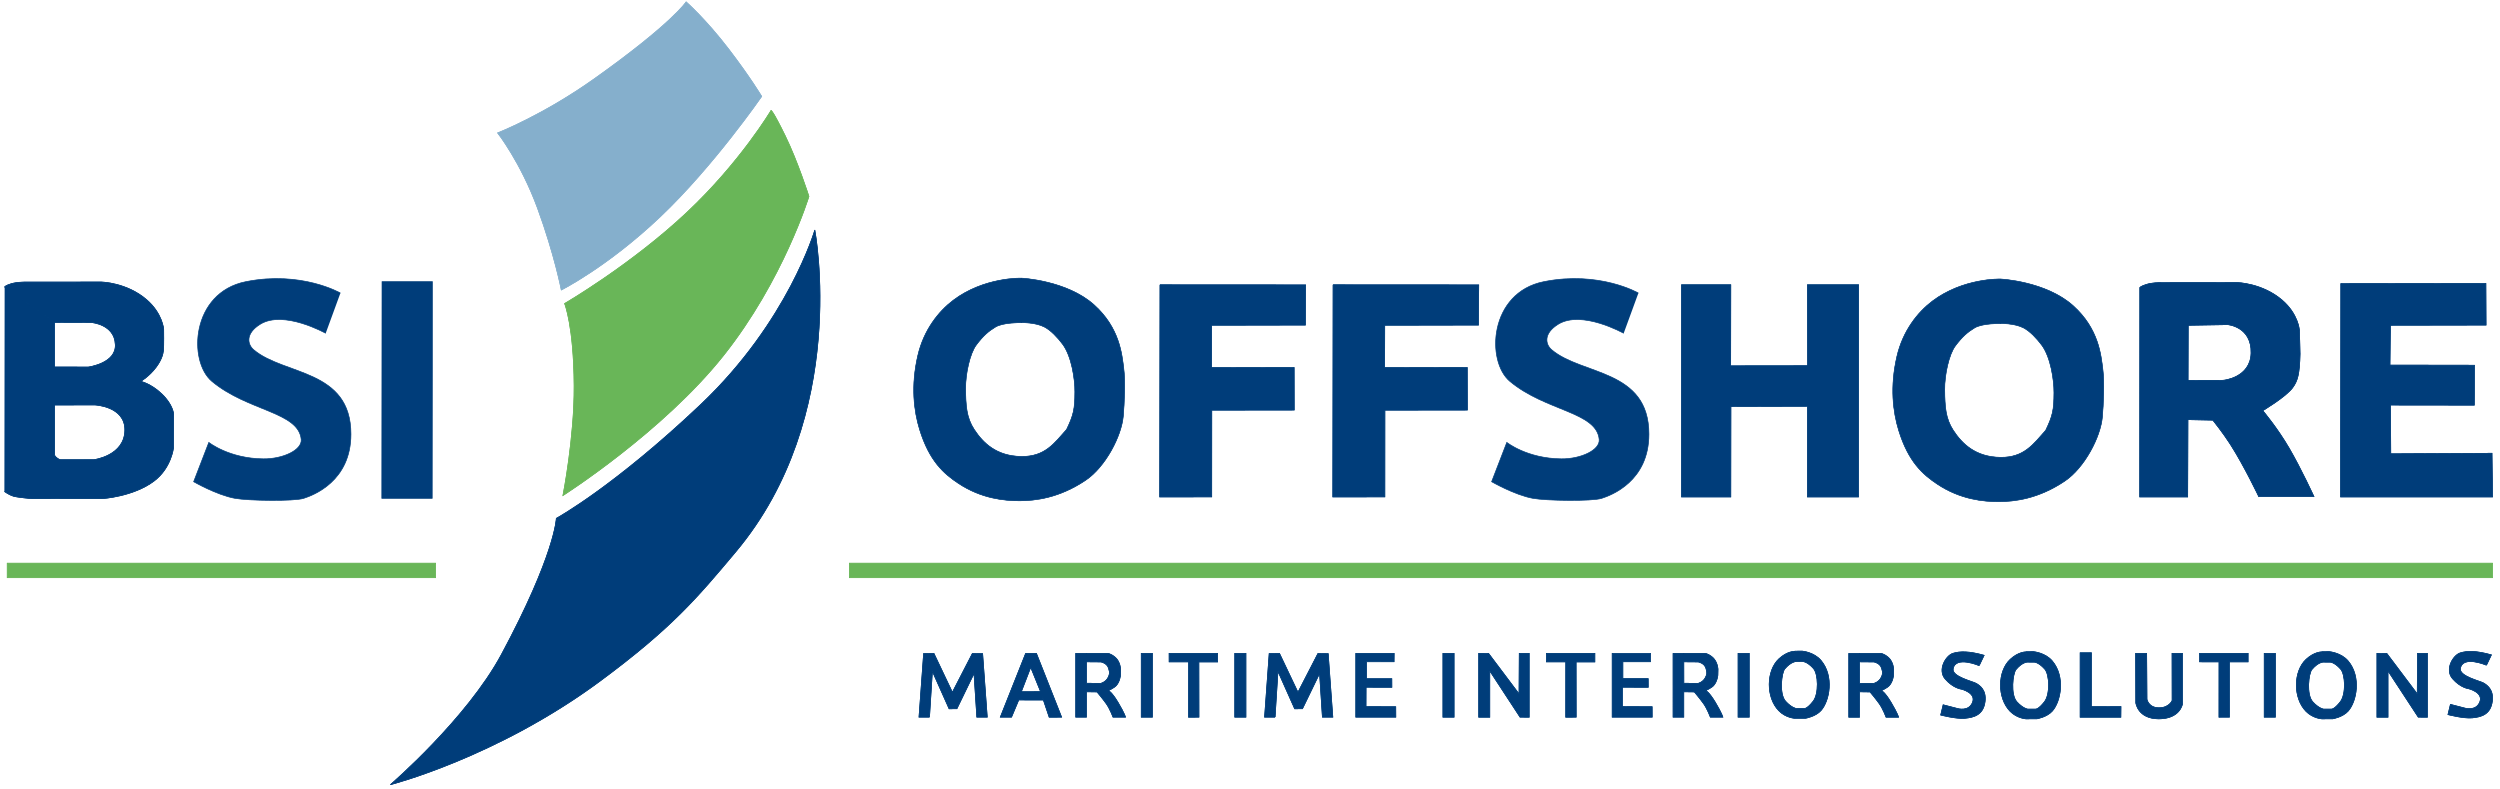 <?xml version="1.0" encoding="UTF-8"?>
<!DOCTYPE svg PUBLIC "-//W3C//DTD SVG 1.1//EN" "http://www.w3.org/Graphics/SVG/1.1/DTD/svg11.dtd">
<svg version="1.1" xmlns="http://www.w3.org/2000/svg" xmlns:xlink="http://www.w3.org/1999/xlink" x="0" y="0" width="3800" height="1200" viewBox="0, 0, 3800, 1200">
 
 
 
<style type="text/css" >
      
      <![CDATA[
    



        text.litentekst tspan{
          fill: #4f9dbc;
          stroke: #4f9dbc;

        }


      text.stortekst tspan{
          fill: #cedede;
          stroke: #cedede;
          fill: #444;
          stroke: #444;
          
        }


        path.midtseil {
        fill: #69b658;
          stroke: #69b658;
        }
        path.toppseil {
          fill: #85afcc;
          stroke: #85afcc;
        }

             path.bunnseil {
          fill: #003d7a;
          stroke: #003d7a;
        }
 


    svg{
      /*background-color:#cedede;
      background-color:#aaa;*/
    }
   
      ]]>
    </style>
 
 
  <g id="vektorer">
    <g>
      <path class="bunnseil"  d="M6.653,746.998 C6.653,746.998 13.679,752.148 20.17,754.145 C26.661,756.143 48.696,757.966 48.696,757.966 L155.831,757.841 C155.831,757.841 202.849,755.011 234.409,730.972 C260.543,711.067 263.76,680.401 263.76,680.401 C263.76,680.401 263.96,629.701 263.96,629.701 C263.96,629.701 263.234,615.306 245.957,598.826 C229.091,582.736 213.874,579.71 213.874,579.71 C213.874,579.71 227.218,571.821 237.445,557.941 C245.21,547.403 247.67,539.442 248.538,532.151 C249.091,527.5 248.819,500.581 248.819,500.581 C248.819,500.581 247.194,476.643 222.818,455.561 C192.566,429.397 154.095,428.643 154.095,428.643 L36.091,428.785 C36.091,428.785 25.52,428.738 16.782,431.369 C8.043,434 7.056,436.161 7.056,436.161 L82.984,490.062 L139.258,490.234 C139.258,490.234 174.021,492.991 175.246,523.312 C177.39,552.256 134.204,557.922 134.204,557.922 L82.768,557.8 L82.731,615.615 L143.9,615.492 C143.9,615.492 190.14,617.162 189.808,653.769 C189.454,692.862 142.823,698.737 142.823,698.737 L91.626,698.759 C91.626,698.759 88.715,697.965 86.518,696.002 C83.157,693.503 83.044,691.688 83.044,691.688 L82.977,490.071 L7.056,436.161" fill="#000000"/>
      <path class="bunnseil"  d="M6.653,746.998 C6.653,746.998 13.679,752.148 20.17,754.145 C26.661,756.143 48.696,757.966 48.696,757.966 L155.831,757.841 C155.831,757.841 202.849,755.011 234.409,730.972 C260.543,711.067 263.76,680.401 263.76,680.401 C263.76,680.401 263.96,629.701 263.96,629.701 C263.96,629.701 263.234,615.306 245.957,598.826 C229.091,582.736 213.874,579.71 213.874,579.71 C213.874,579.71 227.218,571.821 237.445,557.941 C245.21,547.403 247.67,539.442 248.538,532.151 C249.091,527.5 248.819,500.581 248.819,500.581 C248.819,500.581 247.194,476.643 222.818,455.561 C192.566,429.397 154.095,428.643 154.095,428.643 L36.091,428.785 C36.091,428.785 25.52,428.738 16.782,431.369 C8.043,434 7.056,436.161 7.056,436.161 L82.984,490.062 L139.258,490.234 C139.258,490.234 174.021,492.991 175.246,523.312 C177.39,552.256 134.204,557.922 134.204,557.922 L82.768,557.8 L82.731,615.615 L143.9,615.492 C143.9,615.492 190.14,617.162 189.808,653.769 C189.454,692.862 142.823,698.737 142.823,698.737 L91.626,698.759 C91.626,698.759 88.715,697.965 86.518,696.002 C83.157,693.503 83.044,691.688 83.044,691.688 L82.977,490.071 L7.056,436.161" fill-opacity="0" stroke="#000000" stroke-width="1"/>
    </g>
    <g>
      <path class="bunnseil"  d="M517.424,445.432 C517.424,445.432 458.288,411.215 373.635,428.143 C290.548,444.759 285.44,549.104 322.225,579.753 C376.845,625.263 453.898,625.797 457.843,667.949 C459.357,684.135 429.887,697.648 400.62,697.44 C348.195,697.067 317.411,672.44 317.411,672.44 L294.342,732.193 C294.342,732.193 329.097,752.337 357.098,757.466 C377.233,761.153 446.954,762.193 461.679,757.466 C476.404,752.738 533.431,731.332 533.43,659.985 C533.428,560.766 431.695,570.765 385.61,531.637 C376.236,523.678 372.553,507.022 395.569,492.81 C431.26,470.77 495.072,506.581 495.072,506.581" fill="#000000"/>
    </g>
    <path  class="bunnseil"   d="M580.675,428.143 L657.272,428.143 L656.945,757.466 L580.361,757.466 L580.675,428.143 z" fill="#000000"/>
    <g>
      <path class="bunnseil"  d="M1552.431,422.815 C1552.431,422.815 1621.341,426.013 1662.946,463.387 C1702.047,498.512 1705.361,538.939 1708.012,559.483 C1710.663,580.028 1708.963,613.821 1707.349,632.384 C1704.698,662.87 1680.231,709.625 1650.354,729.807 C1610.008,757.06 1573.648,761.043 1550.264,761.133 C1526.879,761.222 1491.803,757.966 1456.726,734.69 C1434.685,720.065 1412.656,700.963 1397.816,652.845 C1389.085,624.536 1384.449,586.408 1395.118,540.421 C1404.128,501.582 1426.569,473.322 1449.082,456.327 C1495.839,421.03 1552.431,422.815 1552.431,422.815 L1552.431,490.399 C1552.431,490.399 1525.07,489.801 1513.121,497.016 C1502.592,503.374 1494.46,510.307 1483.913,524.369 C1474.083,537.476 1467.489,568.752 1467.689,590.694 C1467.924,616.348 1468.968,634.878 1480.852,652.932 C1494.237,673.268 1514.522,693.342 1552.431,693.841 C1588.445,694.315 1602.349,674.002 1621.304,652.678 C1631.604,631.109 1633.784,622.414 1633.88,595.485 C1633.947,576.848 1629.051,541.629 1615.087,522.992 C1607.525,512.9 1597.218,501.956 1587.518,496.96 C1573.612,489.799 1552.431,490.299 1552.431,490.299" fill="#000000"/>
      <path class="bunnseil"  d="M1552.431,422.815 C1552.431,422.815 1621.341,426.013 1662.946,463.387 C1702.047,498.512 1705.361,538.939 1708.012,559.483 C1710.663,580.028 1708.963,613.821 1707.349,632.384 C1704.698,662.87 1680.231,709.625 1650.354,729.807 C1610.008,757.06 1573.648,761.043 1550.264,761.133 C1526.879,761.222 1491.803,757.966 1456.726,734.69 C1434.685,720.065 1412.656,700.963 1397.816,652.845 C1389.085,624.536 1384.449,586.408 1395.118,540.421 C1404.128,501.582 1426.569,473.322 1449.082,456.327 C1495.839,421.03 1552.431,422.815 1552.431,422.815 L1552.431,490.399 C1552.431,490.399 1525.07,489.801 1513.121,497.016 C1502.592,503.374 1494.46,510.307 1483.913,524.369 C1474.083,537.476 1467.489,568.752 1467.689,590.694 C1467.924,616.348 1468.968,634.878 1480.852,652.932 C1494.237,673.268 1514.522,693.342 1552.431,693.841 C1588.445,694.315 1602.349,674.002 1621.304,652.678 C1631.604,631.109 1633.784,622.414 1633.88,595.485 C1633.947,576.848 1629.051,541.629 1615.087,522.992 C1607.525,512.9 1597.218,501.956 1587.518,496.96 C1573.612,489.799 1552.431,490.299 1552.431,490.299" fill-opacity="0" stroke="#CA6161" stroke-width="0.5"/>
    </g>
    <g>
      <path d="M1552.431,422.296" fill="#BDA5A5"/>
      <path d="M1552.431,422.296" fill-opacity="0" stroke="#CA6161" stroke-width="0.5"/>
    </g>
    <g>
      <path  class="bunnseil"  d="M1623.1,646.989" fill="#BDA5A5"/>
      <path  class="bunnseil"  d="M1623.1,646.989" fill-opacity="0" stroke="#CA6161" stroke-width="0.5"/>
    </g>

    <g>
      <path  class="bunnseil"  d="M3040.644,424.152 C3040.644,424.152 3109.553,427.35 3151.158,464.724 C3190.26,499.849 3193.573,540.276 3196.224,560.821 C3198.875,581.366 3197.176,615.158 3195.562,633.722 C3192.911,664.208 3168.444,710.962 3138.566,731.144 C3098.22,758.398 3061.86,762.381 3038.476,762.47 C3015.092,762.56 2980.015,759.303 2944.939,736.027 C2922.898,721.402 2900.868,702.3 2886.028,654.182 C2877.298,625.873 2872.661,587.746 2883.33,541.758 C2892.341,502.92 2914.781,474.659 2937.294,457.664 C2984.052,422.368 3040.644,424.152 3040.644,424.152 L3040.644,491.736 C3040.644,491.736 3013.282,491.138 3001.333,498.354 C2990.804,504.712 2982.672,511.645 2972.126,525.707 C2962.296,538.814 2955.701,570.089 2955.902,592.031 C2956.136,617.685 2957.18,636.215 2969.064,654.27 C2982.45,674.605 3002.735,694.68 3040.644,695.178 C3076.657,695.652 3090.562,675.339 3109.516,654.016 C3119.816,632.447 3121.996,623.751 3122.093,596.822 C3122.159,578.186 3117.264,542.967 3103.299,524.33 C3095.737,514.238 3085.431,503.293 3075.73,498.297 C3061.825,491.136 3040.644,491.637 3040.644,491.637" fill="#000000"/>
      <path  class="bunnseil"  d="M3040.644,424.152 C3040.644,424.152 3109.553,427.35 3151.158,464.724 C3190.26,499.849 3193.573,540.276 3196.224,560.821 C3198.875,581.366 3197.176,615.158 3195.562,633.722 C3192.911,664.208 3168.444,710.962 3138.566,731.144 C3098.22,758.398 3061.86,762.381 3038.476,762.47 C3015.092,762.56 2980.015,759.303 2944.939,736.027 C2922.898,721.402 2900.868,702.3 2886.028,654.182 C2877.298,625.873 2872.661,587.746 2883.33,541.758 C2892.341,502.92 2914.781,474.659 2937.294,457.664 C2984.052,422.368 3040.644,424.152 3040.644,424.152 L3040.644,491.736 C3040.644,491.736 3013.282,491.138 3001.333,498.354 C2990.804,504.712 2982.672,511.645 2972.126,525.707 C2962.296,538.814 2955.701,570.089 2955.902,592.031 C2956.136,617.685 2957.18,636.215 2969.064,654.27 C2982.45,674.605 3002.735,694.68 3040.644,695.178 C3076.657,695.652 3090.562,675.339 3109.516,654.016 C3119.816,632.447 3121.996,623.751 3122.093,596.822 C3122.159,578.186 3117.264,542.967 3103.299,524.33 C3095.737,514.238 3085.431,503.293 3075.73,498.297 C3061.825,491.136 3040.644,491.637 3040.644,491.637" fill-opacity="0" stroke="#000000" stroke-width="0.5"/>
    </g>
    <g>
      <path  class="bunnseil"  d="M2490.357,445.432 C2490.357,445.432 2431.221,411.215 2346.569,428.143 C2263.481,444.759 2258.373,549.104 2295.158,579.753 C2349.778,625.263 2426.832,625.797 2430.776,667.949 C2432.29,684.135 2402.82,697.648 2373.553,697.44 C2321.128,697.067 2290.344,672.44 2290.344,672.44 L2267.275,732.193 C2267.275,732.193 2302.03,752.337 2330.031,757.466 C2350.166,761.153 2419.887,762.193 2434.612,757.466 C2449.337,752.738 2506.364,731.332 2506.363,659.985 C2506.362,560.766 2404.628,570.765 2358.543,531.637 C2349.169,523.678 2345.486,507.022 2368.502,492.81 C2404.193,470.771 2468.005,506.581 2468.005,506.581" fill="#000000"/>
    </g>
    <g>
      <path  class="bunnseil"  d="M1763.203,432.89 L1762.778,755.379 L1841.812,755.251 L1841.881,623.429 L1967.191,623.251 L1967.051,558.597 L1841.523,558.877 L1841.663,494.364 L1984.124,494.084 L1984.544,433.069 L1763.169,432.924" fill="#000000"/>
      <path  class="bunnseil"  d="M1763.203,432.89 L1762.778,755.379 L1841.812,755.251 L1841.881,623.429 L1967.191,623.251 L1967.051,558.597 L1841.523,558.877 L1841.663,494.364 L1984.124,494.084 L1984.544,433.069 L1763.169,432.924" fill-opacity="0" stroke="#000000" stroke-width="1"/>
    </g>
    <g>
      <path  class="bunnseil"  d="M2026.33,432.89 L2025.905,755.379 L2104.939,755.251 L2105.008,623.429 L2230.318,623.251 L2230.178,558.597 L2104.65,558.877 L2104.79,494.364 L2247.251,494.084 L2247.671,433.069 L2026.295,432.924" fill="#000000"/>
      <path  class="bunnseil"  d="M2026.33,432.89 L2025.905,755.379 L2104.939,755.251 L2105.008,623.429 L2230.318,623.251 L2230.178,558.597 L2104.65,558.877 L2104.79,494.364 L2247.251,494.084 L2247.671,433.069 L2026.295,432.924" fill-opacity="0" stroke="#000000" stroke-width="1"/>
    </g>
    <g>
      <path  class="bunnseil"  d="M2555.93,432.89 L2630.785,432.89 L2630.625,556.091 L2747.606,555.93 L2747.285,432.89 L2825.058,432.89 L2824.898,755.379 L2747.285,755.379 L2747.285,617.474 L2630.946,617.795 L2630.785,755.379 L2555.93,755.379 L2555.93,432.89 z" fill="#000000"/>
      <path  class="bunnseil"  d="M2555.93,432.89 L2630.785,432.89 L2630.625,556.091 L2747.606,555.93 L2747.285,432.89 L2825.058,432.89 L2824.898,755.379 L2747.285,755.379 L2747.285,617.474 L2630.946,617.795 L2630.785,755.379 L2555.93,755.379 L2555.93,432.89 z" fill-opacity="0" stroke="#000000" stroke-width="1"/>
    </g>
    <g>
      <path  class="bunnseil"  d="M3517.427,755.379 C3517.427,755.379 3498.041,713.133 3479.666,681.528 C3461.291,649.923 3439.374,624.149 3439.374,624.149 C3439.374,624.149 3474.456,603.327 3484.683,589.447 C3492.448,578.91 3495.34,568.867 3496.075,537.997 C3496.187,533.314 3495.023,501.411 3495.023,501.411 C3495.023,501.411 3493.398,477.473 3469.022,456.391 C3438.77,430.227 3400.299,429.473 3400.299,429.473 L3282.295,429.615 C3282.295,429.615 3271.724,429.568 3262.986,432.199 C3254.247,434.83 3252.553,437.057 3252.553,437.057 L3252.396,755.379 L3325.282,755.379 L3326.073,494.444 L3386.065,493.422 C3386.065,493.422 3422.637,496.235 3421.67,536.623 C3420.766,574.38 3379.624,578.046 3379.624,578.046 L3325.489,578.192 L3324.926,637.831 L3363.523,638.624 C3363.523,638.624 3378.475,657.068 3390.235,675.443 C3411.309,708.371 3433.6,755.379 3433.6,755.379" fill="#000000"/>
      <path  class="bunnseil"  d="M3517.427,755.379 C3517.427,755.379 3498.041,713.133 3479.666,681.528 C3461.291,649.923 3439.374,624.149 3439.374,624.149 C3439.374,624.149 3474.456,603.327 3484.683,589.447 C3492.448,578.91 3495.34,568.867 3496.075,537.997 C3496.187,533.314 3495.023,501.411 3495.023,501.411 C3495.023,501.411 3493.398,477.473 3469.022,456.391 C3438.77,430.227 3400.299,429.473 3400.299,429.473 L3282.295,429.615 C3282.295,429.615 3271.724,429.568 3262.986,432.199 C3254.247,434.83 3252.553,437.057 3252.553,437.057 L3252.396,755.379 L3325.282,755.379 L3326.073,494.444 L3386.065,493.422 C3386.065,493.422 3422.637,496.235 3421.67,536.623 C3420.766,574.38 3379.624,578.046 3379.624,578.046 L3325.489,578.192 L3324.926,637.831 L3363.523,638.624 C3363.523,638.624 3378.475,657.068 3390.235,675.443 C3411.309,708.371 3433.6,755.379 3433.6,755.379" fill-opacity="0" stroke="#000000" stroke-width="1"/>
    </g>
    <g>
      <path  class="bunnseil"  d="M3558.083,431.136 L3778.509,430.815 L3778.803,494.105 L3633.408,494.367 L3632.738,554.951 L3761.173,555.16 L3760.893,615.814 L3633.581,615.639 L3633.97,689.805 L3787.829,688.97 L3788.672,755.379 L3557.714,755.379 L3558.083,431.136 z" fill="#000000"/>
      <path  class="bunnseil"  d="M3558.083,431.136 L3778.509,430.815 L3778.803,494.105 L3633.408,494.367 L3632.738,554.951 L3761.173,555.16 L3760.893,615.814 L3633.581,615.639 L3633.97,689.805 L3787.829,688.97 L3788.672,755.379 L3557.714,755.379 L3558.083,431.136 z" fill-opacity="0" stroke="#000000" stroke-width="1"/>
    </g>
    <g>
      <path  class="toppseil"  d="M756.391,202.031 C756.391,202.031 825.019,175.424 903.224,119.887 C1021.714,35.742 1042.941,2.871 1042.941,2.871 C1042.941,2.871 1073.041,29.347 1108.202,75.408 C1141.261,118.715 1157.761,146.547 1157.761,146.547 C1157.761,146.547 1084.57,252.496 1004.098,329.001 C923.625,405.506 853.17,440.791 853.17,440.791 C853.17,440.791 842.705,386.414 817.085,316.534 C791.465,246.653 756.391,202.031 756.391,202.031 z" fill="#5546AC"/>
      <path  class="toppseil"  d="M756.391,202.031 C756.391,202.031 825.019,175.424 903.224,119.887 C1021.714,35.742 1042.941,2.871 1042.941,2.871 C1042.941,2.871 1073.041,29.347 1108.202,75.408 C1141.261,118.715 1157.761,146.547 1157.761,146.547 C1157.761,146.547 1084.57,252.496 1004.098,329.001 C923.625,405.506 853.17,440.791 853.17,440.791 C853.17,440.791 842.705,386.414 817.085,316.534 C791.465,246.653 756.391,202.031 756.391,202.031 z" fill-opacity="0" stroke="#FFFFFF" stroke-width="1"/>
    </g>
    <g>
      <path  class="midtseil" d="M858.196,461.402 C858.196,461.402 958.945,402.78 1043.656,323.282 C1125.214,246.742 1172.093,167.75 1172.093,167.75 C1172.093,167.75 1174.604,167.767 1193.598,206.591 C1212.592,245.414 1229.547,298.525 1229.547,298.525 C1229.547,298.525 1190.799,425.54 1099.936,540.073 C1007.621,656.436 855.642,753.23 855.642,753.23 C855.642,753.23 873.163,664.984 872.671,586.215 C872.102,495.109 858.196,461.402 858.196,461.402 z" fill="#4E4B5D"/>
      <path class="midtseil" d="M858.196,461.402 C858.196,461.402 958.945,402.78 1043.656,323.282 C1125.214,246.742 1172.093,167.75 1172.093,167.75 C1172.093,167.75 1174.604,167.767 1193.598,206.591 C1212.592,245.414 1229.547,298.525 1229.547,298.525 C1229.547,298.525 1190.799,425.54 1099.936,540.073 C1007.621,656.436 855.642,753.23 855.642,753.23 C855.642,753.23 873.163,664.984 872.671,586.215 C872.102,495.109 858.196,461.402 858.196,461.402 z" fill-opacity="0" stroke="#FFFFFF" stroke-width="1"/>
    </g>
    <g>
      <path class="bunnseil" d="M845.606,787.891 C845.606,787.891 932.741,740.427 1065.496,614.522 C1198.25,488.616 1238.527,349.639 1238.527,349.639 C1238.527,349.639 1292.319,631.297 1118.166,838.904 C1059.934,908.322 1021.435,954.338 912.234,1035.141 C754.833,1151.611 593.394,1192.725 593.394,1192.725 C593.394,1192.725 709.517,1092.795 762.178,994.833 C843.939,842.737 845.606,787.891 845.606,787.891 z" fill="#000000"/>
      <path class="bunnseil" d="M845.606,787.891 C845.606,787.891 932.741,740.427 1065.496,614.522 C1198.25,488.616 1238.527,349.639 1238.527,349.639 C1238.527,349.639 1292.319,631.297 1118.166,838.904 C1059.934,908.322 1021.435,954.338 912.234,1035.141 C754.833,1151.611 593.394,1192.725 593.394,1192.725 C593.394,1192.725 709.517,1092.795 762.178,994.833 C843.939,842.737 845.606,787.891 845.606,787.891 z" fill-opacity="0" stroke="#FFFFFF" stroke-width="1"/>
    </g>
    <g>
      <path  class="midtseil"   d="M10.998,856.078 L662.117,856.078 L662.117,878.105 L10.998,878.105 L10.998,856.078 z" fill="#4E4B5D"/>
      <path  class="midtseil"  d="M10.998,856.078 L662.117,856.078 L662.117,878.105 L10.998,878.105 L10.998,856.078 z" fill-opacity="0" stroke="#4E4B5D" stroke-width="1"/>
    </g>
    <g>
      <path  class="midtseil"  d="M1291.004,856.078 L3788.672,856.078 L3788.672,878.105 L1291.004,878.105 L1291.004,856.078 z" fill="#4E4B5D"/>
      <path  class="midtseil"  d="M1291.004,856.078 L3788.672,856.078 L3788.672,878.105 L1291.004,878.105 L1291.004,856.078 z" fill-opacity="0" stroke="#4E4B5D" stroke-width="1"/>
    </g>
    <g> 
      <path   class="bunnseil" d="M1412.869,1089.93 L1417.254,1020.523 L1442.63,1077.392 L1454.5,1077.255 L1480.467,1023.695 L1484.772,1090.08 L1500.632,1090.08 L1493.608,993.561 L1477.975,993.335 L1447.615,1052.243 L1419.52,993.108 L1403.887,993.335 L1396.863,1090.08 L1412.741,1090.057" fill="#000000"/>
      <path class="bunnseil" d="M1412.869,1089.93 L1417.254,1020.523 L1442.63,1077.392 L1454.5,1077.255 L1480.467,1023.695 L1484.772,1090.08 L1500.632,1090.08 L1493.608,993.561 L1477.975,993.335 L1447.615,1052.243 L1419.52,993.108 L1403.887,993.335 L1396.863,1090.08 L1412.741,1090.057" fill-opacity="0" stroke="#000000" stroke-width="1"/>
    </g>
    <g>
      <path class="bunnseil" d="M1938.142,1089.93 L1942.527,1020.523 L1967.903,1077.392 L1979.773,1077.255 L2005.74,1023.695 L2010.045,1090.08 L2025.905,1090.08 L2018.881,993.561 L2003.248,993.335 L1972.887,1052.243 L1944.793,993.108 L1929.159,993.335 L1922.136,1090.08 L1938.014,1090.057" fill="#000000"/>
      <path class="bunnseil" d="M1938.142,1089.93 L1942.527,1020.523 L1967.903,1077.392 L1979.773,1077.255 L2005.74,1023.695 L2010.045,1090.08 L2025.905,1090.08 L2018.881,993.561 L2003.248,993.335 L1972.887,1052.243 L1944.793,993.108 L1929.159,993.335 L1922.136,1090.08 L1938.014,1090.057" fill-opacity="0" stroke="#000000" stroke-width="1"/>
    </g>
    <g>
      <path class="bunnseil" d="M1558.988,993.108 L1520.491,1090.011 L1537.53,1090.08 L1548.475,1063.929 L1585.816,1064.054 L1581.749,1051.355 L1552.431,1051.418 L1566.687,1014.361 L1581.449,1050.756 L1594.753,1090.14 L1613.661,1090.08 L1575.364,993.108 L1558.851,993.108" fill="#000000"/>
      <path class="bunnseil" d="M1558.988,993.108 L1520.491,1090.011 L1537.53,1090.08 L1548.475,1063.929 L1585.816,1064.054 L1581.749,1051.355 L1552.431,1051.418 L1566.687,1014.361 L1581.449,1050.756 L1594.753,1090.14 L1613.661,1090.08 L1575.364,993.108 L1558.851,993.108" fill-opacity="0" stroke="#000000" stroke-width="1"/>
    </g>
    <g>
      <path class="bunnseil" d="M1635.148,993.108 L1635.158,1090.08 L1651.372,1090.08 L1651.372,1051.495 L1667.459,1051.735 C1667.459,1051.735 1676.029,1061.87 1681.538,1069.611 C1687.047,1077.353 1691.813,1090.08 1691.813,1090.08 L1710.809,1090.08 C1710.809,1090.08 1709.361,1084.355 1699.566,1067.908 C1689.771,1051.46 1684.803,1049.596 1684.803,1049.596 C1684.803,1049.596 1693.432,1045.747 1696.727,1042.072 C1702.347,1035.804 1703.178,1026.287 1703.178,1026.287 L1703.379,1017.243 C1703.379,1017.243 1702.973,1006.3 1695.466,999.374 C1687.926,992.957 1683.289,993.108 1683.289,993.108 L1651.386,993.108 L1651.386,1005.949 L1673.264,1006.141 C1673.264,1006.141 1682.482,1007.676 1684.945,1015.527 C1687.216,1022.767 1686.719,1024.819 1684.263,1029.816 C1680.84,1036.782 1673.419,1038.66 1673.419,1038.66 L1651.455,1038.582 L1651.386,993.108 L1634.825,993.108" fill="#000000"/>
      <path class="bunnseil" d="M1635.148,993.108 L1635.158,1090.08 L1651.372,1090.08 L1651.372,1051.495 L1667.459,1051.735 C1667.459,1051.735 1676.029,1061.87 1681.538,1069.611 C1687.047,1077.353 1691.813,1090.08 1691.813,1090.08 L1710.809,1090.08 C1710.809,1090.08 1709.361,1084.355 1699.566,1067.908 C1689.771,1051.46 1684.803,1049.596 1684.803,1049.596 C1684.803,1049.596 1693.432,1045.747 1696.727,1042.072 C1702.347,1035.804 1703.178,1026.287 1703.178,1026.287 L1703.379,1017.243 C1703.379,1017.243 1702.973,1006.3 1695.466,999.374 C1687.926,992.957 1683.289,993.108 1683.289,993.108 L1651.386,993.108 L1651.386,1005.949 L1673.264,1006.141 C1673.264,1006.141 1682.482,1007.676 1684.945,1015.527 C1687.216,1022.767 1686.719,1024.819 1684.263,1029.816 C1680.84,1036.782 1673.419,1038.66 1673.419,1038.66 L1651.455,1038.582 L1651.386,993.108 L1634.825,993.108" fill-opacity="0" stroke="#000000" stroke-width="1"/>
    </g>
    <g>
      <path class="bunnseil"  d="M2543.106,993.108 L2543.116,1090.08 L2559.331,1090.08 L2559.331,1051.495 L2575.417,1051.735 C2575.417,1051.735 2583.987,1061.87 2589.496,1069.611 C2595.006,1077.353 2599.771,1090.08 2599.771,1090.08 L2618.767,1090.08 C2618.767,1090.08 2617.319,1084.355 2607.524,1067.908 C2597.73,1051.46 2592.761,1049.596 2592.761,1049.596 C2592.761,1049.596 2601.391,1045.747 2604.685,1042.072 C2610.305,1035.804 2611.136,1026.287 2611.136,1026.287 L2611.337,1017.243 C2611.337,1017.243 2610.931,1006.3 2603.425,999.374 C2595.884,992.957 2591.248,993.108 2591.248,993.108 L2559.344,993.108 L2559.344,1005.949 L2581.222,1006.141 C2581.222,1006.141 2590.44,1007.676 2592.903,1015.527 C2595.174,1022.767 2594.677,1024.819 2592.222,1029.816 C2588.798,1036.782 2581.377,1038.66 2581.377,1038.66 L2559.414,1038.582 L2559.344,993.108 L2542.783,993.108" fill="#000000"/>
      <path class="bunnseil" d="M2543.106,993.108 L2543.116,1090.08 L2559.331,1090.08 L2559.331,1051.495 L2575.417,1051.735 C2575.417,1051.735 2583.987,1061.87 2589.496,1069.611 C2595.006,1077.353 2599.771,1090.08 2599.771,1090.08 L2618.767,1090.08 C2618.767,1090.08 2617.319,1084.355 2607.524,1067.908 C2597.73,1051.46 2592.761,1049.596 2592.761,1049.596 C2592.761,1049.596 2601.391,1045.747 2604.685,1042.072 C2610.305,1035.804 2611.136,1026.287 2611.136,1026.287 L2611.337,1017.243 C2611.337,1017.243 2610.931,1006.3 2603.425,999.374 C2595.884,992.957 2591.248,993.108 2591.248,993.108 L2559.344,993.108 L2559.344,1005.949 L2581.222,1006.141 C2581.222,1006.141 2590.44,1007.676 2592.903,1015.527 C2595.174,1022.767 2594.677,1024.819 2592.222,1029.816 C2588.798,1036.782 2581.377,1038.66 2581.377,1038.66 L2559.414,1038.582 L2559.344,993.108 L2542.783,993.108" fill-opacity="0" stroke="#000000" stroke-width="1"/>
    </g>
    <g>
      <path class="bunnseil" d="M2810.172,993.138 L2810.182,1090.11 L2826.397,1090.11 L2826.397,1051.525 L2842.484,1051.765 C2842.484,1051.765 2851.053,1061.9 2856.562,1069.641 C2862.072,1077.383 2866.838,1090.11 2866.838,1090.11 L2885.833,1090.11 C2885.833,1090.11 2884.385,1084.385 2874.591,1067.938 C2864.796,1051.49 2859.827,1049.626 2859.827,1049.626 C2859.827,1049.626 2868.457,1045.777 2871.751,1042.102 C2877.371,1035.834 2878.202,1026.318 2878.202,1026.318 L2878.403,1017.273 C2878.403,1017.273 2877.997,1006.33 2870.491,999.404 C2862.95,992.987 2858.314,993.138 2858.314,993.138 L2826.41,993.138 L2826.41,1005.98 L2848.289,1006.171 C2848.289,1006.171 2857.506,1007.706 2859.969,1015.557 C2862.24,1022.797 2861.744,1024.849 2859.288,1029.846 C2855.865,1036.812 2848.444,1038.69 2848.444,1038.69 L2826.48,1038.612 L2826.41,993.138 L2809.85,993.138" fill="#000000"/>
      <path class="bunnseil" d="M2810.172,993.138 L2810.182,1090.11 L2826.397,1090.11 L2826.397,1051.525 L2842.484,1051.765 C2842.484,1051.765 2851.053,1061.9 2856.562,1069.641 C2862.072,1077.383 2866.838,1090.11 2866.838,1090.11 L2885.833,1090.11 C2885.833,1090.11 2884.385,1084.385 2874.591,1067.938 C2864.796,1051.49 2859.827,1049.626 2859.827,1049.626 C2859.827,1049.626 2868.457,1045.777 2871.751,1042.102 C2877.371,1035.834 2878.202,1026.318 2878.202,1026.318 L2878.403,1017.273 C2878.403,1017.273 2877.997,1006.33 2870.491,999.404 C2862.95,992.987 2858.314,993.138 2858.314,993.138 L2826.41,993.138 L2826.41,1005.98 L2848.289,1006.171 C2848.289,1006.171 2857.506,1007.706 2859.969,1015.557 C2862.24,1022.797 2861.744,1024.849 2859.288,1029.846 C2855.865,1036.812 2848.444,1038.69 2848.444,1038.69 L2826.48,1038.612 L2826.41,993.138 L2809.85,993.138" fill-opacity="0" stroke="#000000" stroke-width="1"/>
    </g>
    <g>
      <path class="bunnseil" d="M1734.711,993.108 L1751.616,993.108 L1751.616,1090.08 L1734.711,1090.08 L1734.711,993.108 z" fill="#000000"/>
      <path class="bunnseil" d="M1734.711,993.108 L1751.616,993.108 L1751.616,1090.08 L1734.711,1090.08 L1734.711,993.108 z" fill-opacity="0" stroke="#000000" stroke-width="1"/>
    </g>
    <g>
      <path class="bunnseil" d="M1876.88,993.108 L1893.785,993.108 L1893.785,1090.08 L1876.88,1090.08 L1876.88,993.108 z" fill="#000000"/>
      <path class="bunnseil" d="M1876.88,993.108 L1893.785,993.108 L1893.785,1090.08 L1876.88,1090.08 L1876.88,993.108 z" fill-opacity="0" stroke="#000000" stroke-width="1"/>
    </g>
    <g>
      <path class="bunnseil" d="M2193.27,993.138 L2210.175,993.138 L2210.175,1090.11 L2193.27,1090.11 L2193.27,993.138 z" fill="#000000"/>
      <path class="bunnseil" d="M2193.27,993.138 L2210.175,993.138 L2210.175,1090.11 L2193.27,1090.11 L2193.27,993.138 z" fill-opacity="0" stroke="#000000" stroke-width="1"/>
    </g>
    <g>
      <path class="bunnseil" d="M2641.903,993.108 L2658.808,993.108 L2658.808,1090.08 L2641.903,1090.08 L2641.903,993.108 z" fill="#000000"/>
      <path class="bunnseil" d="M2641.903,993.108 L2658.808,993.108 L2658.808,1090.08 L2641.903,1090.08 L2641.903,993.108 z" fill-opacity="0" stroke="#000000" stroke-width="1"/>
    </g>
    <g>
      <path  class="bunnseil" d="M3441.633,993.108 L3458.538,993.108 L3458.538,1090.08 L3441.633,1090.08 L3441.633,993.108 z" fill="#000000"/>
      <path class="bunnseil" d="M3441.633,993.108 L3458.538,993.108 L3458.538,1090.08 L3441.633,1090.08 L3441.633,993.108 z" fill-opacity="0" stroke="#000000" stroke-width="1"/>
    </g>
    <g>
      <path class="bunnseil" d="M1777.082,993.108 L1850.78,993.108 L1850.772,1006.112 L1822.268,1006.112 L1822.389,1090.08 L1806.554,1090.14 L1806.61,1006.096 L1777.103,1006.014 L1777.082,993.108 z" fill="#000000"/>
      <path class="bunnseil" d="M1777.082,993.108 L1850.78,993.108 L1850.772,1006.112 L1822.268,1006.112 L1822.389,1090.08 L1806.554,1090.14 L1806.61,1006.096 L1777.103,1006.014 L1777.082,993.108 z" fill-opacity="0" stroke="#000000" stroke-width="1"/>
    </g>
    <g>
      <path class="bunnseil" d="M2350.47,993.108 L2424.168,993.108 L2424.16,1006.112 L2395.656,1006.112 L2395.777,1090.08 L2379.943,1090.14 L2379.998,1006.096 L2350.491,1006.014 L2350.47,993.108 z" fill="#000000"/>
      <path class="bunnseil" d="M2350.47,993.108 L2424.168,993.108 L2424.16,1006.112 L2395.656,1006.112 L2395.777,1090.08 L2379.943,1090.14 L2379.998,1006.096 L2350.491,1006.014 L2350.47,993.108 z" fill-opacity="0" stroke="#000000" stroke-width="1"/>
    </g>
    <g>
      <path class="bunnseil" d="M3343.391,993.078 L3417.088,993.078 L3417.08,1006.082 L3388.577,1006.082 L3388.698,1090.05 L3372.863,1090.11 L3372.918,1006.066 L3343.411,1005.984 L3343.391,993.078 z" fill="#000000"/>
      <path class="bunnseil" d="M3343.391,993.078 L3417.088,993.078 L3417.08,1006.082 L3388.577,1006.082 L3388.698,1090.05 L3372.863,1090.11 L3372.918,1006.066 L3343.411,1005.984 L3343.391,993.078 z" fill-opacity="0" stroke="#000000" stroke-width="1"/>
    </g>
    <g>
      <path class="bunnseil" d="M2060.858,993.138 L2119.073,993.138 L2118.938,1005.872 L2077.036,1005.885 L2077.036,1031.626 L2115.544,1031.626 L2115.614,1044.671 L2076.408,1044.576 L2076.303,1074.071 L2121.542,1074.281 L2121.626,1090.08 L2060.858,1090.08 L2060.858,993.138 z" fill="#000000"/>
      <path class="bunnseil" d="M2060.858,993.138 L2119.073,993.138 L2118.938,1005.872 L2077.036,1005.885 L2077.036,1031.626 L2115.544,1031.626 L2115.614,1044.671 L2076.408,1044.576 L2076.303,1074.071 L2121.542,1074.281 L2121.626,1090.08 L2060.858,1090.08 L2060.858,993.138 z" fill-opacity="0" stroke="#000000" stroke-width="1"/>
    </g>
    <g>
      <path class="bunnseil" d="M2450.543,993.123 L2508.757,993.123 L2508.623,1005.857 L2466.721,1005.87 L2466.721,1031.611 L2505.228,1031.611 L2505.298,1044.656 L2466.092,1044.561 L2465.987,1074.056 L2511.227,1074.266 L2511.311,1090.065 L2450.543,1090.065 L2450.543,993.123 z" fill="#000000"/>
      <path class="bunnseil" d="M2450.543,993.123 L2508.757,993.123 L2508.623,1005.857 L2466.721,1005.87 L2466.721,1031.611 L2505.228,1031.611 L2505.298,1044.656 L2466.092,1044.561 L2465.987,1074.056 L2511.227,1074.266 L2511.311,1090.065 L2450.543,1090.065 L2450.543,993.123 z" fill-opacity="0" stroke="#000000" stroke-width="1"/>
    </g>
    <g>
      <path class="bunnseil" d="M2247.671,993.078 L2262.595,993.138 L2308.935,1054.754 L2309.275,993.078 L2324.345,993.078 L2324.345,1090.14 L2310.463,1090.065 L2264.462,1019.786 L2264.462,1090.14 L2247.671,1090.14 L2247.671,993.078 z" fill="#000000"/>
      <path class="bunnseil" d="M2247.671,993.078 L2262.595,993.138 L2308.935,1054.754 L2309.275,993.078 L2324.345,993.078 L2324.345,1090.14 L2310.463,1090.065 L2264.462,1019.786 L2264.462,1090.14 L2247.671,1090.14 L2247.671,993.078 z" fill-opacity="0" stroke="#000000" stroke-width="1"/>
    </g>
    <g>
      <path class="bunnseil" d="M3612.964,993.093 L3627.889,993.153 L3674.229,1054.769 L3674.568,993.093 L3689.639,993.093 L3689.639,1090.155 L3675.757,1090.08 L3629.756,1019.801 L3629.756,1090.155 L3612.964,1090.155 L3612.964,993.093 z" fill="#000000"/>
      <path class="bunnseil" d="M3612.964,993.093 L3627.889,993.153 L3674.229,1054.769 L3674.568,993.093 L3689.639,993.093 L3689.639,1090.155 L3675.757,1090.08 L3629.756,1019.801 L3629.756,1090.155 L3612.964,1090.155 L3612.964,993.093 z" fill-opacity="0" stroke="#000000" stroke-width="1"/>
    </g>
    <g>
      <path class="bunnseil" d="M2727.717,990.128 L2729.75,1005.549 C2729.75,1005.549 2739.957,1005.589 2739.957,1005.589 C2739.957,1005.589 2746.502,1005.022 2756.415,1016.048 C2763.816,1024.279 2764.803,1054.597 2756.081,1065.816 C2746.75,1077.819 2742.462,1077.001 2742.462,1077.001 L2730.443,1076.999 C2730.443,1076.999 2723.297,1076.037 2714.093,1065.941 C2704.182,1055.07 2707.873,1022.677 2712.86,1016.729 C2722.059,1005.759 2729.855,1005.549 2729.855,1005.549 L2727.598,990.05 C2727.598,990.05 2716.546,989.779 2704.043,1001.364 C2684.551,1019.424 2684.012,1060.041 2703.798,1080.312 C2714.283,1091.054 2727.82,1091.814 2727.82,1091.814 L2744.615,1091.74 C2744.615,1091.74 2759.618,1089.278 2767.955,1079.964 C2780.939,1065.457 2788.107,1027.851 2767.955,1003.919 C2757.154,991.093 2739.255,989.692 2739.255,989.692 L2727.845,989.803" fill="#000000"/>
      <path class="bunnseil" d="M2727.717,990.128 L2729.75,1005.549 C2729.75,1005.549 2739.957,1005.589 2739.957,1005.589 C2739.957,1005.589 2746.502,1005.022 2756.415,1016.048 C2763.816,1024.279 2764.803,1054.597 2756.081,1065.816 C2746.75,1077.819 2742.462,1077.001 2742.462,1077.001 L2730.443,1076.999 C2730.443,1076.999 2723.297,1076.037 2714.093,1065.941 C2704.182,1055.07 2707.873,1022.677 2712.86,1016.729 C2722.059,1005.759 2729.855,1005.549 2729.855,1005.549 L2727.598,990.05 C2727.598,990.05 2716.546,989.779 2704.043,1001.364 C2684.551,1019.424 2684.012,1060.041 2703.798,1080.312 C2714.283,1091.054 2727.82,1091.814 2727.82,1091.814 L2744.615,1091.74 C2744.615,1091.74 2759.618,1089.278 2767.955,1079.964 C2780.939,1065.457 2788.107,1027.851 2767.955,1003.919 C2757.154,991.093 2739.255,989.692 2739.255,989.692 L2727.845,989.803" fill-opacity="0" stroke="#000000" stroke-width="1"/>
    </g>
    <g>
      <path class="bunnseil" d="M3079.263,990.969 L3081.297,1006.39 C3081.297,1006.39 3091.504,1006.43 3091.504,1006.43 C3091.504,1006.43 3098.048,1005.863 3107.962,1016.889 C3115.362,1025.12 3116.349,1055.438 3107.628,1066.657 C3098.297,1078.66 3094.009,1077.843 3094.009,1077.843 L3081.99,1077.84 C3081.99,1077.84 3074.843,1076.878 3065.64,1066.782 C3055.729,1055.911 3059.419,1023.518 3064.407,1017.57 C3073.606,1006.6 3081.402,1006.39 3081.402,1006.39 L3079.145,990.891 C3079.145,990.891 3068.093,990.62 3055.589,1002.205 C3036.098,1020.265 3035.559,1060.882 3055.344,1081.153 C3065.83,1091.895 3079.367,1092.655 3079.367,1092.655 L3096.162,1092.581 C3096.162,1092.581 3111.165,1090.119 3119.502,1080.805 C3132.486,1066.298 3139.654,1028.692 3119.502,1004.76 C3108.701,991.934 3090.801,990.533 3090.801,990.533 L3079.392,990.644" fill="#000000"/>
      <path class="bunnseil" d="M3079.263,990.969 L3081.297,1006.39 C3081.297,1006.39 3091.504,1006.43 3091.504,1006.43 C3091.504,1006.43 3098.048,1005.863 3107.962,1016.889 C3115.362,1025.12 3116.349,1055.438 3107.628,1066.657 C3098.297,1078.66 3094.009,1077.843 3094.009,1077.843 L3081.99,1077.84 C3081.99,1077.84 3074.843,1076.878 3065.64,1066.782 C3055.729,1055.911 3059.419,1023.518 3064.407,1017.57 C3073.606,1006.6 3081.402,1006.39 3081.402,1006.39 L3079.145,990.891 C3079.145,990.891 3068.093,990.62 3055.589,1002.205 C3036.098,1020.265 3035.559,1060.882 3055.344,1081.153 C3065.83,1091.895 3079.367,1092.655 3079.367,1092.655 L3096.162,1092.581 C3096.162,1092.581 3111.165,1090.119 3119.502,1080.805 C3132.486,1066.298 3139.654,1028.692 3119.502,1004.76 C3108.701,991.934 3090.801,990.533 3090.801,990.533 L3079.392,990.644" fill-opacity="0" stroke="#000000" stroke-width="1"/>
    </g>
    <g>
      <path class="bunnseil" d="M3528.972,990.969 L3531.005,1006.39 C3531.005,1006.39 3541.212,1006.43 3541.212,1006.43 C3541.212,1006.43 3547.757,1005.863 3557.67,1016.889 C3565.071,1025.12 3566.058,1055.438 3557.336,1066.657 C3548.005,1078.66 3543.717,1077.843 3543.717,1077.843 L3531.699,1077.84 C3531.699,1077.84 3524.552,1076.878 3515.348,1066.782 C3505.438,1055.911 3509.128,1023.518 3514.115,1017.57 C3523.314,1006.6 3531.11,1006.39 3531.11,1006.39 L3528.853,990.891 C3528.853,990.891 3517.801,990.62 3505.298,1002.205 C3485.806,1020.265 3485.267,1060.882 3505.053,1081.153 C3515.539,1091.895 3529.076,1092.655 3529.076,1092.655 L3545.87,1092.581 C3545.87,1092.581 3560.874,1090.119 3569.21,1080.805 C3582.194,1066.298 3589.362,1028.692 3569.21,1004.76 C3558.409,991.934 3540.51,990.533 3540.51,990.533 L3529.101,990.644" fill="#000000"/>
      <path class="bunnseil" d="M3528.972,990.969 L3531.005,1006.39 C3531.005,1006.39 3541.212,1006.43 3541.212,1006.43 C3541.212,1006.43 3547.757,1005.863 3557.67,1016.889 C3565.071,1025.12 3566.058,1055.438 3557.336,1066.657 C3548.005,1078.66 3543.717,1077.843 3543.717,1077.843 L3531.699,1077.84 C3531.699,1077.84 3524.552,1076.878 3515.348,1066.782 C3505.438,1055.911 3509.128,1023.518 3514.115,1017.57 C3523.314,1006.6 3531.11,1006.39 3531.11,1006.39 L3528.853,990.891 C3528.853,990.891 3517.801,990.62 3505.298,1002.205 C3485.806,1020.265 3485.267,1060.882 3505.053,1081.153 C3515.539,1091.895 3529.076,1092.655 3529.076,1092.655 L3545.87,1092.581 C3545.87,1092.581 3560.874,1090.119 3569.21,1080.805 C3582.194,1066.298 3589.362,1028.692 3569.21,1004.76 C3558.409,991.934 3540.51,990.533 3540.51,990.533 L3529.101,990.644" fill-opacity="0" stroke="#000000" stroke-width="1"/>
    </g>
    <g>
      <path class="bunnseil" d="M3008.433,1011.623 L3015.876,996.06 C2993.261,989.692 2979.202,989.692 2968.435,993.078 C2957.833,996.412 2944.527,1018.06 2956.745,1032.147 C2968.962,1046.234 2981.355,1047.528 2981.355,1047.528 C2981.355,1047.528 3003.913,1052.997 2998.275,1067.524 C2992.636,1082.051 2975.818,1077.06 2975.818,1077.06 L2953.602,1071.31 L2949.836,1086.845 C2949.836,1086.845 2973.277,1093.059 2986.67,1091.814 C3000.062,1090.569 3014.886,1086.904 3017.347,1065.986 C3019.406,1048.488 3008.94,1041.842 3003.971,1038.829 C2999.001,1035.817 2966.775,1028.582 2968.748,1016.744 C2972.162,996.262 3008.32,1011.736 3008.32,1011.736" fill="#000000"/>
      <path class="bunnseil" d="M3008.433,1011.623 L3015.876,996.06 C2993.261,989.692 2979.202,989.692 2968.435,993.078 C2957.833,996.412 2944.527,1018.06 2956.745,1032.147 C2968.962,1046.234 2981.355,1047.528 2981.355,1047.528 C2981.355,1047.528 3003.913,1052.997 2998.275,1067.524 C2992.636,1082.051 2975.818,1077.06 2975.818,1077.06 L2953.602,1071.31 L2949.836,1086.845 C2949.836,1086.845 2973.277,1093.059 2986.67,1091.814 C3000.062,1090.569 3014.886,1086.904 3017.347,1065.986 C3019.406,1048.488 3008.94,1041.842 3003.971,1038.829 C2999.001,1035.817 2966.775,1028.582 2968.748,1016.744 C2972.162,996.262 3008.32,1011.736 3008.32,1011.736" fill-opacity="0" stroke="#000000" stroke-width="1"/>
    </g>
    <g>
      <path class="bunnseil" d="M3779.492,1010.974 L3786.936,995.411 C3764.321,989.043 3750.261,989.043 3739.494,992.429 C3728.893,995.763 3715.587,1017.411 3727.804,1031.498 C3740.022,1045.585 3752.415,1046.879 3752.415,1046.879 C3752.415,1046.879 3774.972,1052.348 3769.334,1066.875 C3763.696,1081.402 3746.877,1076.411 3746.877,1076.411 L3724.662,1070.662 L3720.896,1086.196 C3720.896,1086.196 3744.337,1092.411 3757.729,1091.165 C3771.122,1089.92 3785.946,1086.256 3788.407,1065.337 C3790.465,1047.839 3780,1041.194 3775.03,1038.181 C3770.061,1035.168 3737.834,1027.933 3739.808,1016.095 C3743.221,995.613 3779.379,1011.087 3779.379,1011.087" fill="#000000"/>
      <path class="bunnseil" d="M3779.492,1010.974 L3786.936,995.411 C3764.321,989.043 3750.261,989.043 3739.494,992.429 C3728.893,995.763 3715.587,1017.411 3727.804,1031.498 C3740.022,1045.585 3752.415,1046.879 3752.415,1046.879 C3752.415,1046.879 3774.972,1052.348 3769.334,1066.875 C3763.696,1081.402 3746.877,1076.411 3746.877,1076.411 L3724.662,1070.662 L3720.896,1086.196 C3720.896,1086.196 3744.337,1092.411 3757.729,1091.165 C3771.122,1089.92 3785.946,1086.256 3788.407,1065.337 C3790.465,1047.839 3780,1041.194 3775.03,1038.181 C3770.061,1035.168 3737.834,1027.933 3739.808,1016.095 C3743.221,995.613 3779.379,1011.087 3779.379,1011.087" fill-opacity="0" stroke="#000000" stroke-width="1"/>
    </g>
    <g>
      <path class="bunnseil" d="M3161.833,992.236 L3178.917,992.198 L3178.786,1074.173 L3223.835,1074.016 L3223.678,1090.155 L3161.833,1090.155 L3161.833,992.236 z" fill="#000000"/>
      <path class="bunnseil" d="M3161.833,992.236 L3178.917,992.198 L3178.786,1074.173 L3223.835,1074.016 L3223.678,1090.155 L3161.833,1090.155 L3161.833,992.236 z" fill-opacity="0" stroke="#000000" stroke-width="1"/>
    </g>
    <g>
      <path  class="bunnseil" d="M3246.195,993.078 L3262.949,993.078 C3262.949,993.078 3263.371,1062.959 3263.371,1062.959 C3263.371,1062.959 3265.658,1075.717 3281.418,1075.834 C3297.179,1075.95 3301.651,1064.798 3301.651,1064.798 C3301.651,1064.798 3301.536,993.078 3301.536,993.078 L3317.286,993.078 L3317.286,1070.318 C3317.286,1070.318 3313.664,1092.578 3281.514,1092.655 C3249.365,1092.732 3246.422,1068.28 3246.422,1068.28 L3246.195,993.078 z" fill="#000000"/>
      <path class="bunnseil" d="M3246.195,993.078 L3262.949,993.078 C3262.949,993.078 3263.371,1062.959 3263.371,1062.959 C3263.371,1062.959 3265.658,1075.717 3281.418,1075.834 C3297.179,1075.95 3301.651,1064.798 3301.651,1064.798 C3301.651,1064.798 3301.536,993.078 3301.536,993.078 L3317.286,993.078 L3317.286,1070.318 C3317.286,1070.318 3313.664,1092.578 3281.514,1092.655 C3249.365,1092.732 3246.422,1068.28 3246.422,1068.28 L3246.195,993.078 z" fill-opacity="0" stroke="#000000" stroke-width="1"/>
    </g>
  </g>
</svg>
